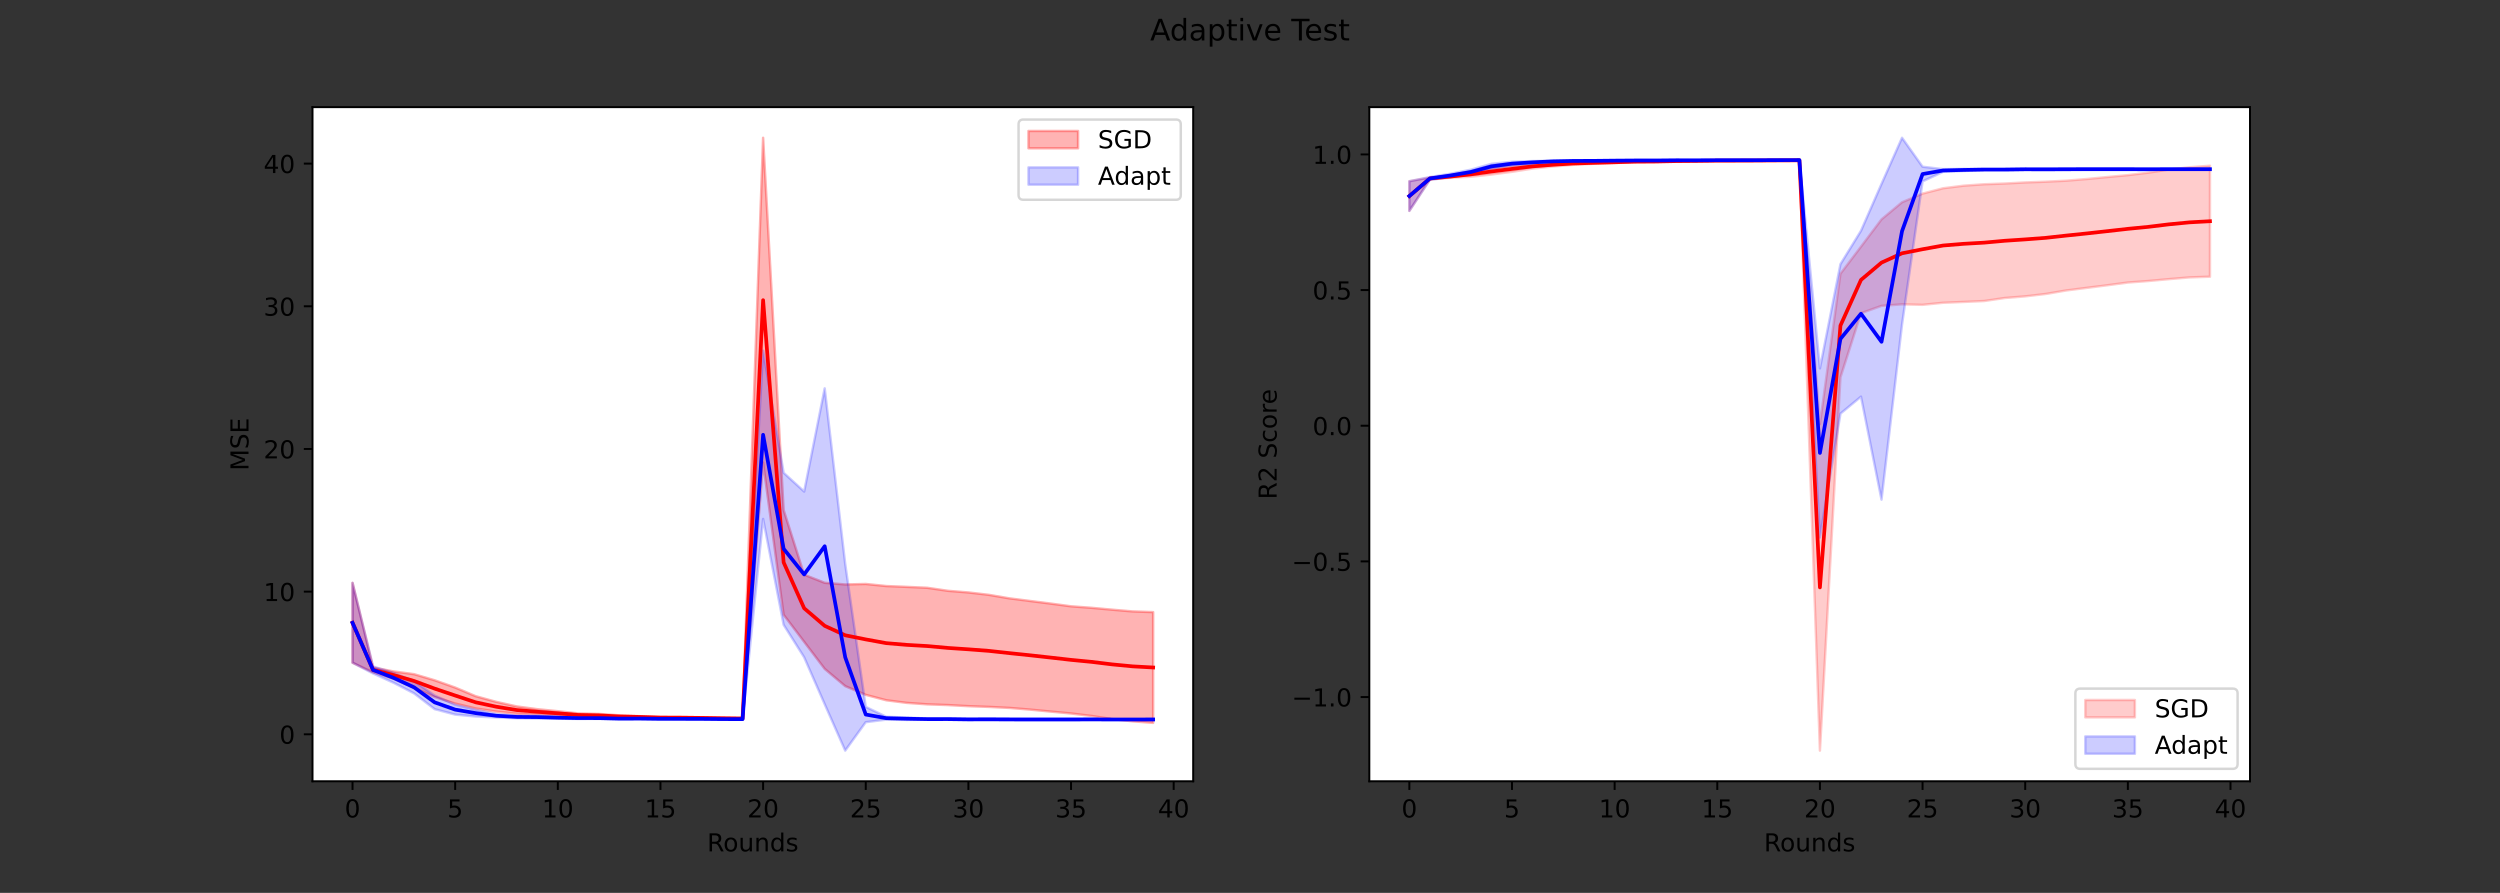 <?xml version="1.0" encoding="utf-8" standalone="no"?>
<!DOCTYPE svg PUBLIC "-//W3C//DTD SVG 1.1//EN"
  "http://www.w3.org/Graphics/SVG/1.1/DTD/svg11.dtd">
<!-- Created with matplotlib (https://matplotlib.org/) -->
<svg height="360pt" version="1.1" viewBox="0 0 1008 360" width="1008pt" xmlns="http://www.w3.org/2000/svg" xmlns:xlink="http://www.w3.org/1999/xlink">
 <rect x="0" y="0" width="1008" height="360" fill="#333333" stroke="none"/>
 <defs>
  <style type="text/css">*{stroke-linecap:butt;stroke-linejoin:round;}</style>
 </defs>
 <g id="figure_1">
  <g id="patch_1">
   <path d="M 0 360 
L 1008 360 
L 1008 0 
L 0 0 
z
" style="fill:none;"/>
  </g>
  <g id="axes_1">
   <g id="patch_2">
    <path d="M 126 315 
L 481.091 315 
L 481.091 43.2 
L 126 43.2 
z
" style="fill:#ffffff;"/>
   </g>
   <g id="PolyCollection_1">
    <defs>
     <path d="M 142.14 -92.796 
L 142.14 -124.989 
L 150.418 -90.871 
L 158.695 -89.275 
L 166.972 -88.165 
L 175.249 -85.711 
L 183.526 -82.773 
L 191.804 -79.284 
L 200.081 -77.01 
L 208.358 -75.163 
L 216.635 -74.057 
L 224.912 -73.244 
L 233.189 -72.35 
L 241.467 -72.136 
L 249.744 -71.578 
L 258.021 -71.22 
L 266.298 -70.92 
L 274.575 -70.923 
L 282.853 -70.802 
L 291.13 -70.638 
L 299.407 -70.481 
L 307.684 -304.445 
L 315.961 -154.361 
L 324.238 -128.265 
L 332.516 -125.006 
L 340.793 -124.349 
L 349.07 -124.542 
L 357.347 -123.705 
L 365.624 -123.369 
L 373.901 -123.001 
L 382.179 -121.786 
L 390.456 -121.122 
L 398.733 -120.154 
L 407.01 -118.74 
L 415.287 -117.688 
L 423.565 -116.642 
L 431.842 -115.537 
L 440.119 -114.928 
L 448.396 -114.175 
L 456.673 -113.477 
L 464.95 -113.196 
L 464.95 -68.538 
L 464.95 -68.538 
L 456.673 -69.167 
L 448.396 -70.067 
L 440.119 -71.336 
L 431.842 -72.336 
L 423.565 -73.102 
L 415.287 -73.896 
L 407.01 -74.57 
L 398.733 -74.979 
L 390.456 -75.275 
L 382.179 -75.721 
L 373.901 -76.014 
L 365.624 -76.601 
L 357.347 -77.653 
L 349.07 -79.839 
L 340.793 -83.356 
L 332.516 -90.316 
L 324.238 -101.221 
L 315.961 -112.13 
L 307.684 -173.485 
L 299.407 -70.115 
L 291.13 -70.162 
L 282.853 -70.276 
L 274.575 -70.333 
L 266.298 -70.412 
L 258.021 -70.644 
L 249.744 -70.658 
L 241.467 -70.999 
L 233.189 -71.092 
L 224.912 -71.532 
L 216.635 -71.985 
L 208.358 -72.244 
L 200.081 -73.095 
L 191.804 -74.356 
L 183.526 -76.35 
L 175.249 -78.981 
L 166.972 -82.664 
L 158.695 -86.368 
L 150.418 -88.936 
L 142.14 -92.796 
z
" id="m63e926e620" style="stroke:#ff0000;stroke-opacity:0.3;"/>
    </defs>
    <g clip-path="url(#p7462eb952a)">
     <use style="fill:#ff0000;fill-opacity:0.3;stroke:#ff0000;stroke-opacity:0.3;" x="0" xlink:href="#m63e926e620" y="360"/>
    </g>
   </g>
   <g id="PolyCollection_2">
    <defs>
     <path d="M 142.14 -92.796 
L 142.14 -124.989 
L 150.418 -91.289 
L 158.695 -88.662 
L 166.972 -85.301 
L 175.249 -79.557 
L 183.526 -75.875 
L 191.804 -73.827 
L 200.081 -72.087 
L 208.358 -71.469 
L 216.635 -71.433 
L 224.912 -71.017 
L 233.189 -70.805 
L 241.467 -70.773 
L 249.744 -70.512 
L 258.021 -70.549 
L 266.298 -70.409 
L 274.575 -70.482 
L 282.853 -70.403 
L 291.13 -70.283 
L 299.407 -70.263 
L 307.684 -218.604 
L 315.961 -169.38 
L 324.238 -161.801 
L 332.516 -203.421 
L 340.793 -132.597 
L 349.07 -74.977 
L 357.347 -71.004 
L 365.624 -70.679 
L 373.901 -70.287 
L 382.179 -70.319 
L 390.456 -70.159 
L 398.733 -70.197 
L 407.01 -70.174 
L 415.287 -70.135 
L 423.565 -70.138 
L 431.842 -70.156 
L 440.119 -70.149 
L 448.396 -70.082 
L 456.673 -70.109 
L 464.95 -70.12 
L 464.95 -69.684 
L 464.95 -69.684 
L 456.673 -69.687 
L 448.396 -69.711 
L 440.119 -69.739 
L 431.842 -69.651 
L 423.565 -69.691 
L 415.287 -69.672 
L 407.01 -69.682 
L 398.733 -69.739 
L 390.456 -69.726 
L 382.179 -69.792 
L 373.901 -69.82 
L 365.624 -69.747 
L 357.347 -69.849 
L 349.07 -68.821 
L 340.793 -57.355 
L 332.516 -76.084 
L 324.238 -94.976 
L 315.961 -108.078 
L 307.684 -150.763 
L 299.407 -69.816 
L 291.13 -69.843 
L 282.853 -69.889 
L 274.575 -69.853 
L 266.298 -69.931 
L 258.021 -70.009 
L 249.744 -69.996 
L 241.467 -70.143 
L 233.189 -70.118 
L 224.912 -70.231 
L 216.635 -70.3 
L 208.358 -70.415 
L 200.081 -70.734 
L 191.804 -71.106 
L 183.526 -71.884 
L 175.249 -74.07 
L 166.972 -80.409 
L 158.695 -84.704 
L 150.418 -88.447 
L 142.14 -92.796 
z
" id="m19695aa528" style="stroke:#0000ff;stroke-opacity:0.2;"/>
    </defs>
    <g clip-path="url(#p7462eb952a)">
     <use style="fill:#0000ff;fill-opacity:0.2;stroke:#0000ff;stroke-opacity:0.2;" x="0" xlink:href="#m19695aa528" y="360"/>
    </g>
   </g>
   <g id="matplotlib.axis_1">
    <g id="xtick_1">
     <g id="line2d_1">
      <defs>
       <path d="M 0 0 
L 0 3.5 
" id="ma7eebce33a" style="stroke:#000000;stroke-width:0.8;"/>
      </defs>
      <g>
       <use style="stroke:#000000;stroke-width:0.8;" x="142.14" xlink:href="#ma7eebce33a" y="315"/>
      </g>
     </g>
     <g id="text_1">
      <!-- 0 -->
      <g transform="translate(138.959 329.598)scale(0.1 -0.1)">
       <defs>
        <path d="M 31.781 66.406 
Q 24.172 66.406 20.328 58.906 
Q 16.5 51.422 16.5 36.375 
Q 16.5 21.391 20.328 13.891 
Q 24.172 6.391 31.781 6.391 
Q 39.453 6.391 43.281 13.891 
Q 47.125 21.391 47.125 36.375 
Q 47.125 51.422 43.281 58.906 
Q 39.453 66.406 31.781 66.406 
z
M 31.781 74.219 
Q 44.047 74.219 50.516 64.516 
Q 56.984 54.828 56.984 36.375 
Q 56.984 17.969 50.516 8.266 
Q 44.047 -1.422 31.781 -1.422 
Q 19.531 -1.422 13.062 8.266 
Q 6.594 17.969 6.594 36.375 
Q 6.594 54.828 13.062 64.516 
Q 19.531 74.219 31.781 74.219 
z
" id="DejaVuSans-48"/>
       </defs>
       <use xlink:href="#DejaVuSans-48"/>
      </g>
     </g>
    </g>
    <g id="xtick_2">
     <g id="line2d_2">
      <g>
       <use style="stroke:#000000;stroke-width:0.8;" x="183.526" xlink:href="#ma7eebce33a" y="315"/>
      </g>
     </g>
     <g id="text_2">
      <!-- 5 -->
      <g transform="translate(180.345 329.598)scale(0.1 -0.1)">
       <defs>
        <path d="M 10.797 72.906 
L 49.516 72.906 
L 49.516 64.594 
L 19.828 64.594 
L 19.828 46.734 
Q 21.969 47.469 24.109 47.828 
Q 26.266 48.188 28.422 48.188 
Q 40.625 48.188 47.75 41.5 
Q 54.891 34.812 54.891 23.391 
Q 54.891 11.625 47.562 5.094 
Q 40.234 -1.422 26.906 -1.422 
Q 22.312 -1.422 17.547 -0.641 
Q 12.797 0.141 7.719 1.703 
L 7.719 11.625 
Q 12.109 9.234 16.797 8.062 
Q 21.484 6.891 26.703 6.891 
Q 35.156 6.891 40.078 11.328 
Q 45.016 15.766 45.016 23.391 
Q 45.016 31 40.078 35.438 
Q 35.156 39.891 26.703 39.891 
Q 22.75 39.891 18.812 39.016 
Q 14.891 38.141 10.797 36.281 
z
" id="DejaVuSans-53"/>
       </defs>
       <use xlink:href="#DejaVuSans-53"/>
      </g>
     </g>
    </g>
    <g id="xtick_3">
     <g id="line2d_3">
      <g>
       <use style="stroke:#000000;stroke-width:0.8;" x="224.912" xlink:href="#ma7eebce33a" y="315"/>
      </g>
     </g>
     <g id="text_3">
      <!-- 10 -->
      <g transform="translate(218.55 329.598)scale(0.1 -0.1)">
       <defs>
        <path d="M 12.406 8.297 
L 28.516 8.297 
L 28.516 63.922 
L 10.984 60.406 
L 10.984 69.391 
L 28.422 72.906 
L 38.281 72.906 
L 38.281 8.297 
L 54.391 8.297 
L 54.391 0 
L 12.406 0 
z
" id="DejaVuSans-49"/>
       </defs>
       <use xlink:href="#DejaVuSans-49"/>
       <use x="63.623" xlink:href="#DejaVuSans-48"/>
      </g>
     </g>
    </g>
    <g id="xtick_4">
     <g id="line2d_4">
      <g>
       <use style="stroke:#000000;stroke-width:0.8;" x="266.298" xlink:href="#ma7eebce33a" y="315"/>
      </g>
     </g>
     <g id="text_4">
      <!-- 15 -->
      <g transform="translate(259.936 329.598)scale(0.1 -0.1)">
       <use xlink:href="#DejaVuSans-49"/>
       <use x="63.623" xlink:href="#DejaVuSans-53"/>
      </g>
     </g>
    </g>
    <g id="xtick_5">
     <g id="line2d_5">
      <g>
       <use style="stroke:#000000;stroke-width:0.8;" x="307.684" xlink:href="#ma7eebce33a" y="315"/>
      </g>
     </g>
     <g id="text_5">
      <!-- 20 -->
      <g transform="translate(301.322 329.598)scale(0.1 -0.1)">
       <defs>
        <path d="M 19.188 8.297 
L 53.609 8.297 
L 53.609 0 
L 7.328 0 
L 7.328 8.297 
Q 12.938 14.109 22.625 23.891 
Q 32.328 33.688 34.812 36.531 
Q 39.547 41.844 41.422 45.531 
Q 43.312 49.219 43.312 52.781 
Q 43.312 58.594 39.234 62.25 
Q 35.156 65.922 28.609 65.922 
Q 23.969 65.922 18.812 64.312 
Q 13.672 62.703 7.812 59.422 
L 7.812 69.391 
Q 13.766 71.781 18.938 73 
Q 24.125 74.219 28.422 74.219 
Q 39.75 74.219 46.484 68.547 
Q 53.219 62.891 53.219 53.422 
Q 53.219 48.922 51.531 44.891 
Q 49.859 40.875 45.406 35.406 
Q 44.188 33.984 37.641 27.219 
Q 31.109 20.453 19.188 8.297 
z
" id="DejaVuSans-50"/>
       </defs>
       <use xlink:href="#DejaVuSans-50"/>
       <use x="63.623" xlink:href="#DejaVuSans-48"/>
      </g>
     </g>
    </g>
    <g id="xtick_6">
     <g id="line2d_6">
      <g>
       <use style="stroke:#000000;stroke-width:0.8;" x="349.07" xlink:href="#ma7eebce33a" y="315"/>
      </g>
     </g>
     <g id="text_6">
      <!-- 25 -->
      <g transform="translate(342.707 329.598)scale(0.1 -0.1)">
       <use xlink:href="#DejaVuSans-50"/>
       <use x="63.623" xlink:href="#DejaVuSans-53"/>
      </g>
     </g>
    </g>
    <g id="xtick_7">
     <g id="line2d_7">
      <g>
       <use style="stroke:#000000;stroke-width:0.8;" x="390.456" xlink:href="#ma7eebce33a" y="315"/>
      </g>
     </g>
     <g id="text_7">
      <!-- 30 -->
      <g transform="translate(384.093 329.598)scale(0.1 -0.1)">
       <defs>
        <path d="M 40.578 39.312 
Q 47.656 37.797 51.625 33 
Q 55.609 28.219 55.609 21.188 
Q 55.609 10.406 48.188 4.484 
Q 40.766 -1.422 27.094 -1.422 
Q 22.516 -1.422 17.656 -0.516 
Q 12.797 0.391 7.625 2.203 
L 7.625 11.719 
Q 11.719 9.328 16.594 8.109 
Q 21.484 6.891 26.812 6.891 
Q 36.078 6.891 40.938 10.547 
Q 45.797 14.203 45.797 21.188 
Q 45.797 27.641 41.281 31.266 
Q 36.766 34.906 28.719 34.906 
L 20.219 34.906 
L 20.219 43.016 
L 29.109 43.016 
Q 36.375 43.016 40.234 45.922 
Q 44.094 48.828 44.094 54.297 
Q 44.094 59.906 40.109 62.906 
Q 36.141 65.922 28.719 65.922 
Q 24.656 65.922 20.016 65.031 
Q 15.375 64.156 9.812 62.312 
L 9.812 71.094 
Q 15.438 72.656 20.344 73.438 
Q 25.25 74.219 29.594 74.219 
Q 40.828 74.219 47.359 69.109 
Q 53.906 64.016 53.906 55.328 
Q 53.906 49.266 50.438 45.094 
Q 46.969 40.922 40.578 39.312 
z
" id="DejaVuSans-51"/>
       </defs>
       <use xlink:href="#DejaVuSans-51"/>
       <use x="63.623" xlink:href="#DejaVuSans-48"/>
      </g>
     </g>
    </g>
    <g id="xtick_8">
     <g id="line2d_8">
      <g>
       <use style="stroke:#000000;stroke-width:0.8;" x="431.842" xlink:href="#ma7eebce33a" y="315"/>
      </g>
     </g>
     <g id="text_8">
      <!-- 35 -->
      <g transform="translate(425.479 329.598)scale(0.1 -0.1)">
       <use xlink:href="#DejaVuSans-51"/>
       <use x="63.623" xlink:href="#DejaVuSans-53"/>
      </g>
     </g>
    </g>
    <g id="xtick_9">
     <g id="line2d_9">
      <g>
       <use style="stroke:#000000;stroke-width:0.8;" x="473.228" xlink:href="#ma7eebce33a" y="315"/>
      </g>
     </g>
     <g id="text_9">
      <!-- 40 -->
      <g transform="translate(466.865 329.598)scale(0.1 -0.1)">
       <defs>
        <path d="M 37.797 64.312 
L 12.891 25.391 
L 37.797 25.391 
z
M 35.203 72.906 
L 47.609 72.906 
L 47.609 25.391 
L 58.016 25.391 
L 58.016 17.188 
L 47.609 17.188 
L 47.609 0 
L 37.797 0 
L 37.797 17.188 
L 4.891 17.188 
L 4.891 26.703 
z
" id="DejaVuSans-52"/>
       </defs>
       <use xlink:href="#DejaVuSans-52"/>
       <use x="63.623" xlink:href="#DejaVuSans-48"/>
      </g>
     </g>
    </g>
    <g id="text_10">
     <!-- Rounds -->
     <g transform="translate(285.12 343.277)scale(0.1 -0.1)">
      <defs>
       <path d="M 44.391 34.188 
Q 47.562 33.109 50.562 29.594 
Q 53.562 26.078 56.594 19.922 
L 66.609 0 
L 56 0 
L 46.688 18.703 
Q 43.062 26.031 39.672 28.422 
Q 36.281 30.812 30.422 30.812 
L 19.672 30.812 
L 19.672 0 
L 9.812 0 
L 9.812 72.906 
L 32.078 72.906 
Q 44.578 72.906 50.734 67.672 
Q 56.891 62.453 56.891 51.906 
Q 56.891 45.016 53.688 40.469 
Q 50.484 35.938 44.391 34.188 
z
M 19.672 64.797 
L 19.672 38.922 
L 32.078 38.922 
Q 39.203 38.922 42.844 42.219 
Q 46.484 45.516 46.484 51.906 
Q 46.484 58.297 42.844 61.547 
Q 39.203 64.797 32.078 64.797 
z
" id="DejaVuSans-82"/>
       <path d="M 30.609 48.391 
Q 23.391 48.391 19.188 42.75 
Q 14.984 37.109 14.984 27.297 
Q 14.984 17.484 19.156 11.844 
Q 23.344 6.203 30.609 6.203 
Q 37.797 6.203 41.984 11.859 
Q 46.188 17.531 46.188 27.297 
Q 46.188 37.016 41.984 42.703 
Q 37.797 48.391 30.609 48.391 
z
M 30.609 56 
Q 42.328 56 49.016 48.375 
Q 55.719 40.766 55.719 27.297 
Q 55.719 13.875 49.016 6.219 
Q 42.328 -1.422 30.609 -1.422 
Q 18.844 -1.422 12.172 6.219 
Q 5.516 13.875 5.516 27.297 
Q 5.516 40.766 12.172 48.375 
Q 18.844 56 30.609 56 
z
" id="DejaVuSans-111"/>
       <path d="M 8.5 21.578 
L 8.5 54.688 
L 17.484 54.688 
L 17.484 21.922 
Q 17.484 14.156 20.5 10.266 
Q 23.531 6.391 29.594 6.391 
Q 36.859 6.391 41.078 11.031 
Q 45.312 15.672 45.312 23.688 
L 45.312 54.688 
L 54.297 54.688 
L 54.297 0 
L 45.312 0 
L 45.312 8.406 
Q 42.047 3.422 37.719 1 
Q 33.406 -1.422 27.688 -1.422 
Q 18.266 -1.422 13.375 4.438 
Q 8.5 10.297 8.5 21.578 
z
M 31.109 56 
z
" id="DejaVuSans-117"/>
       <path d="M 54.891 33.016 
L 54.891 0 
L 45.906 0 
L 45.906 32.719 
Q 45.906 40.484 42.875 44.328 
Q 39.844 48.188 33.797 48.188 
Q 26.516 48.188 22.312 43.547 
Q 18.109 38.922 18.109 30.906 
L 18.109 0 
L 9.078 0 
L 9.078 54.688 
L 18.109 54.688 
L 18.109 46.188 
Q 21.344 51.125 25.703 53.562 
Q 30.078 56 35.797 56 
Q 45.219 56 50.047 50.172 
Q 54.891 44.344 54.891 33.016 
z
" id="DejaVuSans-110"/>
       <path d="M 45.406 46.391 
L 45.406 75.984 
L 54.391 75.984 
L 54.391 0 
L 45.406 0 
L 45.406 8.203 
Q 42.578 3.328 38.25 0.953 
Q 33.938 -1.422 27.875 -1.422 
Q 17.969 -1.422 11.734 6.484 
Q 5.516 14.406 5.516 27.297 
Q 5.516 40.188 11.734 48.094 
Q 17.969 56 27.875 56 
Q 33.938 56 38.25 53.625 
Q 42.578 51.266 45.406 46.391 
z
M 14.797 27.297 
Q 14.797 17.391 18.875 11.75 
Q 22.953 6.109 30.078 6.109 
Q 37.203 6.109 41.297 11.75 
Q 45.406 17.391 45.406 27.297 
Q 45.406 37.203 41.297 42.844 
Q 37.203 48.484 30.078 48.484 
Q 22.953 48.484 18.875 42.844 
Q 14.797 37.203 14.797 27.297 
z
" id="DejaVuSans-100"/>
       <path d="M 44.281 53.078 
L 44.281 44.578 
Q 40.484 46.531 36.375 47.5 
Q 32.281 48.484 27.875 48.484 
Q 21.188 48.484 17.844 46.438 
Q 14.5 44.391 14.5 40.281 
Q 14.5 37.156 16.891 35.375 
Q 19.281 33.594 26.516 31.984 
L 29.594 31.297 
Q 39.156 29.25 43.188 25.516 
Q 47.219 21.781 47.219 15.094 
Q 47.219 7.469 41.188 3.016 
Q 35.156 -1.422 24.609 -1.422 
Q 20.219 -1.422 15.453 -0.562 
Q 10.688 0.297 5.422 2 
L 5.422 11.281 
Q 10.406 8.688 15.234 7.391 
Q 20.062 6.109 24.812 6.109 
Q 31.156 6.109 34.562 8.281 
Q 37.984 10.453 37.984 14.406 
Q 37.984 18.062 35.516 20.016 
Q 33.062 21.969 24.703 23.781 
L 21.578 24.516 
Q 13.234 26.266 9.516 29.906 
Q 5.812 33.547 5.812 39.891 
Q 5.812 47.609 11.281 51.797 
Q 16.75 56 26.812 56 
Q 31.781 56 36.172 55.266 
Q 40.578 54.547 44.281 53.078 
z
" id="DejaVuSans-115"/>
      </defs>
      <use xlink:href="#DejaVuSans-82"/>
      <use x="64.982" xlink:href="#DejaVuSans-111"/>
      <use x="126.164" xlink:href="#DejaVuSans-117"/>
      <use x="189.543" xlink:href="#DejaVuSans-110"/>
      <use x="252.922" xlink:href="#DejaVuSans-100"/>
      <use x="316.398" xlink:href="#DejaVuSans-115"/>
     </g>
    </g>
   </g>
   <g id="matplotlib.axis_2">
    <g id="ytick_1">
     <g id="line2d_10">
      <defs>
       <path d="M 0 0 
L -3.5 0 
" id="mb25c405ca3" style="stroke:#000000;stroke-width:0.8;"/>
      </defs>
      <g>
       <use style="stroke:#000000;stroke-width:0.8;" x="126" xlink:href="#mb25c405ca3" y="296.071"/>
      </g>
     </g>
     <g id="text_11">
      <!-- 0 -->
      <g transform="translate(112.638 299.871)scale(0.1 -0.1)">
       <use xlink:href="#DejaVuSans-48"/>
      </g>
     </g>
    </g>
    <g id="ytick_2">
     <g id="line2d_11">
      <g>
       <use style="stroke:#000000;stroke-width:0.8;" x="126" xlink:href="#mb25c405ca3" y="238.546"/>
      </g>
     </g>
     <g id="text_12">
      <!-- 10 -->
      <g transform="translate(106.275 242.346)scale(0.1 -0.1)">
       <use xlink:href="#DejaVuSans-49"/>
       <use x="63.623" xlink:href="#DejaVuSans-48"/>
      </g>
     </g>
    </g>
    <g id="ytick_3">
     <g id="line2d_12">
      <g>
       <use style="stroke:#000000;stroke-width:0.8;" x="126" xlink:href="#mb25c405ca3" y="181.021"/>
      </g>
     </g>
     <g id="text_13">
      <!-- 20 -->
      <g transform="translate(106.275 184.821)scale(0.1 -0.1)">
       <use xlink:href="#DejaVuSans-50"/>
       <use x="63.623" xlink:href="#DejaVuSans-48"/>
      </g>
     </g>
    </g>
    <g id="ytick_4">
     <g id="line2d_13">
      <g>
       <use style="stroke:#000000;stroke-width:0.8;" x="126" xlink:href="#mb25c405ca3" y="123.496"/>
      </g>
     </g>
     <g id="text_14">
      <!-- 30 -->
      <g transform="translate(106.275 127.296)scale(0.1 -0.1)">
       <use xlink:href="#DejaVuSans-51"/>
       <use x="63.623" xlink:href="#DejaVuSans-48"/>
      </g>
     </g>
    </g>
    <g id="ytick_5">
     <g id="line2d_14">
      <g>
       <use style="stroke:#000000;stroke-width:0.8;" x="126" xlink:href="#mb25c405ca3" y="65.971"/>
      </g>
     </g>
     <g id="text_15">
      <!-- 40 -->
      <g transform="translate(106.275 69.771)scale(0.1 -0.1)">
       <use xlink:href="#DejaVuSans-52"/>
       <use x="63.623" xlink:href="#DejaVuSans-48"/>
      </g>
     </g>
    </g>
    <g id="text_16">
     <!-- MSE -->
     <g transform="translate(100.195 189.748)rotate(-90)scale(0.1 -0.1)">
      <defs>
       <path d="M 9.812 72.906 
L 24.516 72.906 
L 43.109 23.297 
L 61.812 72.906 
L 76.516 72.906 
L 76.516 0 
L 66.891 0 
L 66.891 64.016 
L 48.094 14.016 
L 38.188 14.016 
L 19.391 64.016 
L 19.391 0 
L 9.812 0 
z
" id="DejaVuSans-77"/>
       <path d="M 53.516 70.516 
L 53.516 60.891 
Q 47.906 63.578 42.922 64.891 
Q 37.938 66.219 33.297 66.219 
Q 25.25 66.219 20.875 63.094 
Q 16.5 59.969 16.5 54.203 
Q 16.5 49.359 19.406 46.891 
Q 22.312 44.438 30.422 42.922 
L 36.375 41.703 
Q 47.406 39.594 52.656 34.297 
Q 57.906 29 57.906 20.125 
Q 57.906 9.516 50.797 4.047 
Q 43.703 -1.422 29.984 -1.422 
Q 24.812 -1.422 18.969 -0.25 
Q 13.141 0.922 6.891 3.219 
L 6.891 13.375 
Q 12.891 10.016 18.656 8.297 
Q 24.422 6.594 29.984 6.594 
Q 38.422 6.594 43.016 9.906 
Q 47.609 13.234 47.609 19.391 
Q 47.609 24.75 44.312 27.781 
Q 41.016 30.812 33.5 32.328 
L 27.484 33.5 
Q 16.453 35.688 11.516 40.375 
Q 6.594 45.062 6.594 53.422 
Q 6.594 63.094 13.406 68.656 
Q 20.219 74.219 32.172 74.219 
Q 37.312 74.219 42.625 73.281 
Q 47.953 72.359 53.516 70.516 
z
" id="DejaVuSans-83"/>
       <path d="M 9.812 72.906 
L 55.906 72.906 
L 55.906 64.594 
L 19.672 64.594 
L 19.672 43.016 
L 54.391 43.016 
L 54.391 34.719 
L 19.672 34.719 
L 19.672 8.297 
L 56.781 8.297 
L 56.781 0 
L 9.812 0 
z
" id="DejaVuSans-69"/>
      </defs>
      <use xlink:href="#DejaVuSans-77"/>
      <use x="86.279" xlink:href="#DejaVuSans-83"/>
      <use x="149.756" xlink:href="#DejaVuSans-69"/>
     </g>
    </g>
   </g>
   <g id="line2d_15">
    <path clip-path="url(#p7462eb952a)" d="M 142.14 251.108 
L 150.418 270.096 
L 158.695 272.178 
L 166.972 274.585 
L 175.249 277.654 
L 183.526 280.438 
L 191.804 283.18 
L 200.081 284.948 
L 208.358 286.297 
L 216.635 286.979 
L 224.912 287.612 
L 233.189 288.279 
L 241.467 288.433 
L 249.744 288.882 
L 258.021 289.068 
L 266.298 289.334 
L 274.575 289.372 
L 282.853 289.461 
L 291.13 289.6 
L 299.407 289.702 
L 307.684 121.035 
L 315.961 226.755 
L 324.238 245.257 
L 332.516 252.339 
L 340.793 256.147 
L 349.07 257.81 
L 357.347 259.321 
L 365.624 260.015 
L 373.901 260.493 
L 382.179 261.246 
L 390.456 261.802 
L 398.733 262.434 
L 407.01 263.345 
L 415.287 264.208 
L 423.565 265.128 
L 431.842 266.064 
L 440.119 266.868 
L 448.396 267.879 
L 456.673 268.678 
L 464.95 269.133 
" style="fill:none;stroke:#ff0000;stroke-linecap:square;stroke-width:1.5;"/>
   </g>
   <g id="line2d_16">
    <path clip-path="url(#p7462eb952a)" d="M 142.14 251.108 
L 150.418 270.132 
L 158.695 273.317 
L 166.972 277.145 
L 175.249 283.186 
L 183.526 286.12 
L 191.804 287.534 
L 200.081 288.589 
L 208.358 289.058 
L 216.635 289.133 
L 224.912 289.376 
L 233.189 289.538 
L 241.467 289.542 
L 249.744 289.746 
L 258.021 289.721 
L 266.298 289.83 
L 274.575 289.832 
L 282.853 289.854 
L 291.13 289.937 
L 299.407 289.961 
L 307.684 175.316 
L 315.961 221.271 
L 324.238 231.611 
L 332.516 220.248 
L 340.793 265.024 
L 349.07 288.101 
L 357.347 289.573 
L 365.624 289.787 
L 373.901 289.947 
L 382.179 289.944 
L 390.456 290.058 
L 398.733 290.032 
L 407.01 290.072 
L 415.287 290.097 
L 423.565 290.086 
L 431.842 290.096 
L 440.119 290.056 
L 448.396 290.103 
L 456.673 290.102 
L 464.95 290.098 
" style="fill:none;stroke:#0000ff;stroke-linecap:square;stroke-width:1.5;"/>
   </g>
   <g id="patch_3">
    <path d="M 126 315 
L 126 43.2 
" style="fill:none;stroke:#000000;stroke-linecap:square;stroke-linejoin:miter;stroke-width:0.8;"/>
   </g>
   <g id="patch_4">
    <path d="M 481.091 315 
L 481.091 43.2 
" style="fill:none;stroke:#000000;stroke-linecap:square;stroke-linejoin:miter;stroke-width:0.8;"/>
   </g>
   <g id="patch_5">
    <path d="M 126 315 
L 481.091 315 
" style="fill:none;stroke:#000000;stroke-linecap:square;stroke-linejoin:miter;stroke-width:0.8;"/>
   </g>
   <g id="patch_6">
    <path d="M 126 43.2 
L 481.091 43.2 
" style="fill:none;stroke:#000000;stroke-linecap:square;stroke-linejoin:miter;stroke-width:0.8;"/>
   </g>
   <g id="legend_1">
    <g id="patch_7">
     <path d="M 412.68 80.556 
L 474.091 80.556 
Q 476.091 80.556 476.091 78.556 
L 476.091 50.2 
Q 476.091 48.2 474.091 48.2 
L 412.68 48.2 
Q 410.68 48.2 410.68 50.2 
L 410.68 78.556 
Q 410.68 80.556 412.68 80.556 
z
" style="fill:#ffffff;opacity:0.8;stroke:#cccccc;stroke-linejoin:miter;"/>
    </g>
    <g id="patch_8">
     <path d="M 414.68 59.798 
L 434.68 59.798 
L 434.68 52.798 
L 414.68 52.798 
z
" style="fill:#ff0000;opacity:0.3;stroke:#ff0000;stroke-linejoin:miter;"/>
    </g>
    <g id="text_17">
     <!-- SGD -->
     <g transform="translate(442.68 59.798)scale(0.1 -0.1)">
      <defs>
       <path d="M 59.516 10.406 
L 59.516 29.984 
L 43.406 29.984 
L 43.406 38.094 
L 69.281 38.094 
L 69.281 6.781 
Q 63.578 2.734 56.688 0.656 
Q 49.812 -1.422 42 -1.422 
Q 24.906 -1.422 15.25 8.562 
Q 5.609 18.562 5.609 36.375 
Q 5.609 54.25 15.25 64.234 
Q 24.906 74.219 42 74.219 
Q 49.125 74.219 55.547 72.453 
Q 61.969 70.703 67.391 67.281 
L 67.391 56.781 
Q 61.922 61.422 55.766 63.766 
Q 49.609 66.109 42.828 66.109 
Q 29.438 66.109 22.719 58.641 
Q 16.016 51.172 16.016 36.375 
Q 16.016 21.625 22.719 14.156 
Q 29.438 6.688 42.828 6.688 
Q 48.047 6.688 52.141 7.594 
Q 56.25 8.5 59.516 10.406 
z
" id="DejaVuSans-71"/>
       <path d="M 19.672 64.797 
L 19.672 8.109 
L 31.594 8.109 
Q 46.688 8.109 53.688 14.938 
Q 60.688 21.781 60.688 36.531 
Q 60.688 51.172 53.688 57.984 
Q 46.688 64.797 31.594 64.797 
z
M 9.812 72.906 
L 30.078 72.906 
Q 51.266 72.906 61.172 64.094 
Q 71.094 55.281 71.094 36.531 
Q 71.094 17.672 61.125 8.828 
Q 51.172 0 30.078 0 
L 9.812 0 
z
" id="DejaVuSans-68"/>
      </defs>
      <use xlink:href="#DejaVuSans-83"/>
      <use x="63.477" xlink:href="#DejaVuSans-71"/>
      <use x="140.967" xlink:href="#DejaVuSans-68"/>
     </g>
    </g>
    <g id="patch_9">
     <path d="M 414.68 74.477 
L 434.68 74.477 
L 434.68 67.477 
L 414.68 67.477 
z
" style="fill:#0000ff;opacity:0.2;stroke:#0000ff;stroke-linejoin:miter;"/>
    </g>
    <g id="text_18">
     <!-- Adapt -->
     <g transform="translate(442.68 74.477)scale(0.1 -0.1)">
      <defs>
       <path d="M 34.188 63.188 
L 20.797 26.906 
L 47.609 26.906 
z
M 28.609 72.906 
L 39.797 72.906 
L 67.578 0 
L 57.328 0 
L 50.688 18.703 
L 17.828 18.703 
L 11.188 0 
L 0.781 0 
z
" id="DejaVuSans-65"/>
       <path d="M 34.281 27.484 
Q 23.391 27.484 19.188 25 
Q 14.984 22.516 14.984 16.5 
Q 14.984 11.719 18.141 8.906 
Q 21.297 6.109 26.703 6.109 
Q 34.188 6.109 38.703 11.406 
Q 43.219 16.703 43.219 25.484 
L 43.219 27.484 
z
M 52.203 31.203 
L 52.203 0 
L 43.219 0 
L 43.219 8.297 
Q 40.141 3.328 35.547 0.953 
Q 30.953 -1.422 24.312 -1.422 
Q 15.922 -1.422 10.953 3.297 
Q 6 8.016 6 15.922 
Q 6 25.141 12.172 29.828 
Q 18.359 34.516 30.609 34.516 
L 43.219 34.516 
L 43.219 35.406 
Q 43.219 41.609 39.141 45 
Q 35.062 48.391 27.688 48.391 
Q 23 48.391 18.547 47.266 
Q 14.109 46.141 10.016 43.891 
L 10.016 52.203 
Q 14.938 54.109 19.578 55.047 
Q 24.219 56 28.609 56 
Q 40.484 56 46.344 49.844 
Q 52.203 43.703 52.203 31.203 
z
" id="DejaVuSans-97"/>
       <path d="M 18.109 8.203 
L 18.109 -20.797 
L 9.078 -20.797 
L 9.078 54.688 
L 18.109 54.688 
L 18.109 46.391 
Q 20.953 51.266 25.266 53.625 
Q 29.594 56 35.594 56 
Q 45.562 56 51.781 48.094 
Q 58.016 40.188 58.016 27.297 
Q 58.016 14.406 51.781 6.484 
Q 45.562 -1.422 35.594 -1.422 
Q 29.594 -1.422 25.266 0.953 
Q 20.953 3.328 18.109 8.203 
z
M 48.688 27.297 
Q 48.688 37.203 44.609 42.844 
Q 40.531 48.484 33.406 48.484 
Q 26.266 48.484 22.188 42.844 
Q 18.109 37.203 18.109 27.297 
Q 18.109 17.391 22.188 11.75 
Q 26.266 6.109 33.406 6.109 
Q 40.531 6.109 44.609 11.75 
Q 48.688 17.391 48.688 27.297 
z
" id="DejaVuSans-112"/>
       <path d="M 18.312 70.219 
L 18.312 54.688 
L 36.812 54.688 
L 36.812 47.703 
L 18.312 47.703 
L 18.312 18.016 
Q 18.312 11.328 20.141 9.422 
Q 21.969 7.516 27.594 7.516 
L 36.812 7.516 
L 36.812 0 
L 27.594 0 
Q 17.188 0 13.234 3.875 
Q 9.281 7.766 9.281 18.016 
L 9.281 47.703 
L 2.688 47.703 
L 2.688 54.688 
L 9.281 54.688 
L 9.281 70.219 
z
" id="DejaVuSans-116"/>
      </defs>
      <use xlink:href="#DejaVuSans-65"/>
      <use x="66.658" xlink:href="#DejaVuSans-100"/>
      <use x="130.135" xlink:href="#DejaVuSans-97"/>
      <use x="191.414" xlink:href="#DejaVuSans-112"/>
      <use x="254.891" xlink:href="#DejaVuSans-116"/>
     </g>
    </g>
   </g>
  </g>
  <g id="axes_2">
   <g id="patch_10">
    <path d="M 552.109 315 
L 907.2 315 
L 907.2 43.2 
L 552.109 43.2 
z
" style="fill:#ffffff;"/>
   </g>
   <g id="PolyCollection_3">
    <defs>
     <path d="M 568.25 -274.974 
L 568.25 -286.927 
L 576.527 -288.394 
L 584.804 -289.296 
L 593.081 -290.694 
L 601.358 -292.09 
L 609.635 -293.08 
L 617.913 -293.825 
L 626.19 -294.297 
L 634.467 -294.619 
L 642.744 -294.707 
L 651.021 -294.877 
L 659.299 -295.049 
L 667.576 -295.073 
L 675.853 -295.218 
L 684.13 -295.202 
L 692.407 -295.31 
L 700.684 -295.338 
L 708.962 -295.352 
L 717.239 -295.414 
L 725.516 -295.431 
L 733.793 -188.969 
L 742.07 -249.647 
L 750.347 -260.554 
L 758.625 -271.557 
L 766.902 -278.46 
L 775.179 -281.935 
L 783.456 -284.091 
L 791.733 -285.13 
L 800.011 -285.709 
L 808.288 -285.999 
L 816.565 -286.44 
L 824.842 -286.738 
L 833.119 -287.147 
L 841.396 -287.819 
L 849.674 -288.613 
L 857.951 -289.379 
L 866.228 -290.381 
L 874.505 -291.646 
L 882.782 -292.547 
L 891.06 -293.174 
L 891.06 -248.43 
L 891.06 -248.43 
L 882.782 -248.149 
L 874.505 -247.45 
L 866.228 -246.694 
L 857.951 -246.087 
L 849.674 -244.983 
L 841.396 -243.937 
L 833.119 -242.886 
L 824.842 -241.472 
L 816.565 -240.506 
L 808.288 -239.842 
L 800.011 -238.627 
L 791.733 -238.259 
L 783.456 -237.924 
L 775.179 -237.087 
L 766.902 -237.292 
L 758.625 -236.679 
L 750.347 -233.724 
L 742.07 -207.825 
L 733.793 -57.355 
L 725.516 -295.277 
L 717.239 -295.218 
L 708.962 -295.177 
L 700.684 -295.124 
L 692.407 -295.123 
L 684.13 -295.035 
L 675.853 -294.878 
L 667.576 -294.691 
L 659.299 -294.598 
L 651.021 -294.275 
L 642.744 -293.973 
L 634.467 -293.551 
L 626.19 -292.869 
L 617.913 -292.023 
L 609.635 -290.722 
L 601.358 -289.634 
L 593.081 -288.738 
L 584.804 -288.329 
L 576.527 -287.668 
L 568.25 -274.974 
z
" id="m2251bb9577" style="stroke:#ff0000;stroke-opacity:0.2;"/>
    </defs>
    <g clip-path="url(#p666f7ec05b)">
     <use style="fill:#ff0000;fill-opacity:0.2;stroke:#ff0000;stroke-opacity:0.2;" x="0" xlink:href="#m2251bb9577" y="360"/>
    </g>
   </g>
   <g id="PolyCollection_4">
    <defs>
     <path d="M 568.25 -274.974 
L 568.25 -286.927 
L 576.527 -288.604 
L 584.804 -289.922 
L 593.081 -291.587 
L 601.358 -293.951 
L 609.635 -294.766 
L 617.913 -295.056 
L 626.19 -295.184 
L 634.467 -295.305 
L 642.744 -295.344 
L 651.021 -295.367 
L 659.299 -295.419 
L 667.576 -295.397 
L 675.853 -295.468 
L 684.13 -295.453 
L 692.407 -295.494 
L 700.684 -295.519 
L 708.962 -295.504 
L 717.239 -295.528 
L 725.516 -295.538 
L 733.793 -211.476 
L 742.07 -253.495 
L 750.347 -266.94 
L 758.625 -285.833 
L 766.902 -304.445 
L 775.179 -292.781 
L 783.456 -291.8 
L 791.733 -291.889 
L 800.011 -291.857 
L 808.288 -291.883 
L 816.565 -291.962 
L 824.842 -291.946 
L 833.119 -291.996 
L 841.396 -292.017 
L 849.674 -292 
L 857.951 -292.039 
L 866.228 -291.948 
L 874.505 -291.986 
L 882.782 -291.994 
L 891.06 -292.006 
L 891.06 -291.559 
L 891.06 -291.559 
L 882.782 -291.58 
L 874.505 -291.589 
L 866.228 -291.534 
L 857.951 -291.523 
L 849.674 -291.541 
L 841.396 -291.546 
L 833.119 -291.518 
L 824.842 -291.487 
L 816.565 -291.524 
L 808.288 -291.377 
L 800.011 -291.408 
L 791.733 -291.063 
L 783.456 -290.727 
L 775.179 -286.857 
L 766.902 -229.174 
L 758.625 -158.548 
L 750.347 -200.078 
L 742.07 -193.224 
L 733.793 -143.295 
L 725.516 -295.363 
L 717.239 -295.356 
L 708.962 -295.319 
L 700.684 -295.287 
L 692.407 -295.31 
L 684.13 -295.271 
L 675.853 -295.274 
L 667.576 -295.194 
L 659.299 -295.167 
L 651.021 -295.099 
L 642.744 -294.942 
L 634.467 -294.924 
L 626.19 -294.695 
L 617.913 -294.034 
L 609.635 -293.27 
L 601.358 -291.893 
L 593.081 -289.738 
L 584.804 -288.557 
L 576.527 -287.482 
L 568.25 -274.974 
z
" id="mf175ca14a4" style="stroke:#0000ff;stroke-opacity:0.2;"/>
    </defs>
    <g clip-path="url(#p666f7ec05b)">
     <use style="fill:#0000ff;fill-opacity:0.2;stroke:#0000ff;stroke-opacity:0.2;" x="0" xlink:href="#mf175ca14a4" y="360"/>
    </g>
   </g>
   <g id="matplotlib.axis_3">
    <g id="xtick_10">
     <g id="line2d_17">
      <g>
       <use style="stroke:#000000;stroke-width:0.8;" x="568.25" xlink:href="#ma7eebce33a" y="315"/>
      </g>
     </g>
     <g id="text_19">
      <!-- 0 -->
      <g transform="translate(565.068 329.598)scale(0.1 -0.1)">
       <use xlink:href="#DejaVuSans-48"/>
      </g>
     </g>
    </g>
    <g id="xtick_11">
     <g id="line2d_18">
      <g>
       <use style="stroke:#000000;stroke-width:0.8;" x="609.635" xlink:href="#ma7eebce33a" y="315"/>
      </g>
     </g>
     <g id="text_20">
      <!-- 5 -->
      <g transform="translate(606.454 329.598)scale(0.1 -0.1)">
       <use xlink:href="#DejaVuSans-53"/>
      </g>
     </g>
    </g>
    <g id="xtick_12">
     <g id="line2d_19">
      <g>
       <use style="stroke:#000000;stroke-width:0.8;" x="651.021" xlink:href="#ma7eebce33a" y="315"/>
      </g>
     </g>
     <g id="text_21">
      <!-- 10 -->
      <g transform="translate(644.659 329.598)scale(0.1 -0.1)">
       <use xlink:href="#DejaVuSans-49"/>
       <use x="63.623" xlink:href="#DejaVuSans-48"/>
      </g>
     </g>
    </g>
    <g id="xtick_13">
     <g id="line2d_20">
      <g>
       <use style="stroke:#000000;stroke-width:0.8;" x="692.407" xlink:href="#ma7eebce33a" y="315"/>
      </g>
     </g>
     <g id="text_22">
      <!-- 15 -->
      <g transform="translate(686.045 329.598)scale(0.1 -0.1)">
       <use xlink:href="#DejaVuSans-49"/>
       <use x="63.623" xlink:href="#DejaVuSans-53"/>
      </g>
     </g>
    </g>
    <g id="xtick_14">
     <g id="line2d_21">
      <g>
       <use style="stroke:#000000;stroke-width:0.8;" x="733.793" xlink:href="#ma7eebce33a" y="315"/>
      </g>
     </g>
     <g id="text_23">
      <!-- 20 -->
      <g transform="translate(727.431 329.598)scale(0.1 -0.1)">
       <use xlink:href="#DejaVuSans-50"/>
       <use x="63.623" xlink:href="#DejaVuSans-48"/>
      </g>
     </g>
    </g>
    <g id="xtick_15">
     <g id="line2d_22">
      <g>
       <use style="stroke:#000000;stroke-width:0.8;" x="775.179" xlink:href="#ma7eebce33a" y="315"/>
      </g>
     </g>
     <g id="text_24">
      <!-- 25 -->
      <g transform="translate(768.817 329.598)scale(0.1 -0.1)">
       <use xlink:href="#DejaVuSans-50"/>
       <use x="63.623" xlink:href="#DejaVuSans-53"/>
      </g>
     </g>
    </g>
    <g id="xtick_16">
     <g id="line2d_23">
      <g>
       <use style="stroke:#000000;stroke-width:0.8;" x="816.565" xlink:href="#ma7eebce33a" y="315"/>
      </g>
     </g>
     <g id="text_25">
      <!-- 30 -->
      <g transform="translate(810.202 329.598)scale(0.1 -0.1)">
       <use xlink:href="#DejaVuSans-51"/>
       <use x="63.623" xlink:href="#DejaVuSans-48"/>
      </g>
     </g>
    </g>
    <g id="xtick_17">
     <g id="line2d_24">
      <g>
       <use style="stroke:#000000;stroke-width:0.8;" x="857.951" xlink:href="#ma7eebce33a" y="315"/>
      </g>
     </g>
     <g id="text_26">
      <!-- 35 -->
      <g transform="translate(851.588 329.598)scale(0.1 -0.1)">
       <use xlink:href="#DejaVuSans-51"/>
       <use x="63.623" xlink:href="#DejaVuSans-53"/>
      </g>
     </g>
    </g>
    <g id="xtick_18">
     <g id="line2d_25">
      <g>
       <use style="stroke:#000000;stroke-width:0.8;" x="899.337" xlink:href="#ma7eebce33a" y="315"/>
      </g>
     </g>
     <g id="text_27">
      <!-- 40 -->
      <g transform="translate(892.974 329.598)scale(0.1 -0.1)">
       <use xlink:href="#DejaVuSans-52"/>
       <use x="63.623" xlink:href="#DejaVuSans-48"/>
      </g>
     </g>
    </g>
    <g id="text_28">
     <!-- Rounds -->
     <g transform="translate(711.23 343.277)scale(0.1 -0.1)">
      <use xlink:href="#DejaVuSans-82"/>
      <use x="64.982" xlink:href="#DejaVuSans-111"/>
      <use x="126.164" xlink:href="#DejaVuSans-117"/>
      <use x="189.543" xlink:href="#DejaVuSans-110"/>
      <use x="252.922" xlink:href="#DejaVuSans-100"/>
      <use x="316.398" xlink:href="#DejaVuSans-115"/>
     </g>
    </g>
   </g>
   <g id="matplotlib.axis_4">
    <g id="ytick_6">
     <g id="line2d_26">
      <g>
       <use style="stroke:#000000;stroke-width:0.8;" x="552.109" xlink:href="#mb25c405ca3" y="281.052"/>
      </g>
     </g>
     <g id="text_29">
      <!-- −1.0 -->
      <g transform="translate(520.826 284.851)scale(0.1 -0.1)">
       <defs>
        <path d="M 10.594 35.5 
L 73.188 35.5 
L 73.188 27.203 
L 10.594 27.203 
z
" id="DejaVuSans-8722"/>
        <path d="M 10.688 12.406 
L 21 12.406 
L 21 0 
L 10.688 0 
z
" id="DejaVuSans-46"/>
       </defs>
       <use xlink:href="#DejaVuSans-8722"/>
       <use x="83.789" xlink:href="#DejaVuSans-49"/>
       <use x="147.412" xlink:href="#DejaVuSans-46"/>
       <use x="179.199" xlink:href="#DejaVuSans-48"/>
      </g>
     </g>
    </g>
    <g id="ytick_7">
     <g id="line2d_27">
      <g>
       <use style="stroke:#000000;stroke-width:0.8;" x="552.109" xlink:href="#mb25c405ca3" y="226.356"/>
      </g>
     </g>
     <g id="text_30">
      <!-- −0.5 -->
      <g transform="translate(520.826 230.155)scale(0.1 -0.1)">
       <use xlink:href="#DejaVuSans-8722"/>
       <use x="83.789" xlink:href="#DejaVuSans-48"/>
       <use x="147.412" xlink:href="#DejaVuSans-46"/>
       <use x="179.199" xlink:href="#DejaVuSans-53"/>
      </g>
     </g>
    </g>
    <g id="ytick_8">
     <g id="line2d_28">
      <g>
       <use style="stroke:#000000;stroke-width:0.8;" x="552.109" xlink:href="#mb25c405ca3" y="171.659"/>
      </g>
     </g>
     <g id="text_31">
      <!-- 0.0 -->
      <g transform="translate(529.206 175.458)scale(0.1 -0.1)">
       <use xlink:href="#DejaVuSans-48"/>
       <use x="63.623" xlink:href="#DejaVuSans-46"/>
       <use x="95.41" xlink:href="#DejaVuSans-48"/>
      </g>
     </g>
    </g>
    <g id="ytick_9">
     <g id="line2d_29">
      <g>
       <use style="stroke:#000000;stroke-width:0.8;" x="552.109" xlink:href="#mb25c405ca3" y="116.963"/>
      </g>
     </g>
     <g id="text_32">
      <!-- 0.5 -->
      <g transform="translate(529.206 120.762)scale(0.1 -0.1)">
       <use xlink:href="#DejaVuSans-48"/>
       <use x="63.623" xlink:href="#DejaVuSans-46"/>
       <use x="95.41" xlink:href="#DejaVuSans-53"/>
      </g>
     </g>
    </g>
    <g id="ytick_10">
     <g id="line2d_30">
      <g>
       <use style="stroke:#000000;stroke-width:0.8;" x="552.109" xlink:href="#mb25c405ca3" y="62.267"/>
      </g>
     </g>
     <g id="text_33">
      <!-- 1.0 -->
      <g transform="translate(529.206 66.066)scale(0.1 -0.1)">
       <use xlink:href="#DejaVuSans-49"/>
       <use x="63.623" xlink:href="#DejaVuSans-46"/>
       <use x="95.41" xlink:href="#DejaVuSans-48"/>
      </g>
     </g>
    </g>
    <g id="text_34">
     <!-- R2 Score -->
     <g transform="translate(514.747 201.347)rotate(-90)scale(0.1 -0.1)">
      <defs>
       <path id="DejaVuSans-32"/>
       <path d="M 48.781 52.594 
L 48.781 44.188 
Q 44.969 46.297 41.141 47.344 
Q 37.312 48.391 33.406 48.391 
Q 24.656 48.391 19.812 42.844 
Q 14.984 37.312 14.984 27.297 
Q 14.984 17.281 19.812 11.734 
Q 24.656 6.203 33.406 6.203 
Q 37.312 6.203 41.141 7.25 
Q 44.969 8.297 48.781 10.406 
L 48.781 2.094 
Q 45.016 0.344 40.984 -0.531 
Q 36.969 -1.422 32.422 -1.422 
Q 20.062 -1.422 12.781 6.344 
Q 5.516 14.109 5.516 27.297 
Q 5.516 40.672 12.859 48.328 
Q 20.219 56 33.016 56 
Q 37.156 56 41.109 55.141 
Q 45.062 54.297 48.781 52.594 
z
" id="DejaVuSans-99"/>
       <path d="M 41.109 46.297 
Q 39.594 47.172 37.812 47.578 
Q 36.031 48 33.891 48 
Q 26.266 48 22.188 43.047 
Q 18.109 38.094 18.109 28.812 
L 18.109 0 
L 9.078 0 
L 9.078 54.688 
L 18.109 54.688 
L 18.109 46.188 
Q 20.953 51.172 25.484 53.578 
Q 30.031 56 36.531 56 
Q 37.453 56 38.578 55.875 
Q 39.703 55.766 41.062 55.516 
z
" id="DejaVuSans-114"/>
       <path d="M 56.203 29.594 
L 56.203 25.203 
L 14.891 25.203 
Q 15.484 15.922 20.484 11.062 
Q 25.484 6.203 34.422 6.203 
Q 39.594 6.203 44.453 7.469 
Q 49.312 8.734 54.109 11.281 
L 54.109 2.781 
Q 49.266 0.734 44.188 -0.344 
Q 39.109 -1.422 33.891 -1.422 
Q 20.797 -1.422 13.156 6.188 
Q 5.516 13.812 5.516 26.812 
Q 5.516 40.234 12.766 48.109 
Q 20.016 56 32.328 56 
Q 43.359 56 49.781 48.891 
Q 56.203 41.797 56.203 29.594 
z
M 47.219 32.234 
Q 47.125 39.594 43.094 43.984 
Q 39.062 48.391 32.422 48.391 
Q 24.906 48.391 20.391 44.141 
Q 15.875 39.891 15.188 32.172 
z
" id="DejaVuSans-101"/>
      </defs>
      <use xlink:href="#DejaVuSans-82"/>
      <use x="69.482" xlink:href="#DejaVuSans-50"/>
      <use x="133.105" xlink:href="#DejaVuSans-32"/>
      <use x="164.893" xlink:href="#DejaVuSans-83"/>
      <use x="228.369" xlink:href="#DejaVuSans-99"/>
      <use x="283.35" xlink:href="#DejaVuSans-111"/>
      <use x="344.531" xlink:href="#DejaVuSans-114"/>
      <use x="383.395" xlink:href="#DejaVuSans-101"/>
     </g>
    </g>
   </g>
   <g id="line2d_31">
    <path clip-path="url(#p666f7ec05b)" d="M 568.25 79.049 
L 576.527 71.969 
L 584.804 71.188 
L 593.081 70.284 
L 601.358 69.138 
L 609.635 68.099 
L 617.913 67.076 
L 626.19 66.417 
L 634.467 65.915 
L 642.744 65.66 
L 651.021 65.424 
L 659.299 65.176 
L 667.576 65.118 
L 675.853 64.952 
L 684.13 64.882 
L 692.407 64.783 
L 700.684 64.769 
L 708.962 64.735 
L 717.239 64.684 
L 725.516 64.646 
L 733.793 236.838 
L 742.07 131.264 
L 750.347 112.861 
L 758.625 105.882 
L 766.902 102.124 
L 775.179 100.489 
L 783.456 98.992 
L 791.733 98.306 
L 800.011 97.832 
L 808.288 97.08 
L 816.565 96.527 
L 824.842 95.895 
L 833.119 94.984 
L 841.396 94.122 
L 849.674 93.202 
L 857.951 92.267 
L 866.228 91.462 
L 874.505 90.452 
L 882.782 89.652 
L 891.06 89.198 
" style="fill:none;stroke:#ff0000;stroke-linecap:square;stroke-width:1.5;"/>
   </g>
   <g id="line2d_32">
    <path clip-path="url(#p666f7ec05b)" d="M 568.25 79.049 
L 576.527 71.957 
L 584.804 70.76 
L 593.081 69.337 
L 601.358 67.078 
L 609.635 65.982 
L 617.913 65.455 
L 626.19 65.06 
L 634.467 64.886 
L 642.744 64.857 
L 651.021 64.767 
L 659.299 64.707 
L 667.576 64.705 
L 675.853 64.629 
L 684.13 64.638 
L 692.407 64.598 
L 700.684 64.597 
L 708.962 64.589 
L 717.239 64.558 
L 725.516 64.549 
L 733.793 182.615 
L 742.07 136.641 
L 750.347 126.491 
L 758.625 137.81 
L 766.902 93.19 
L 775.179 70.181 
L 783.456 68.737 
L 791.733 68.524 
L 800.011 68.368 
L 808.288 68.37 
L 816.565 68.257 
L 824.842 68.283 
L 833.119 68.243 
L 841.396 68.219 
L 849.674 68.23 
L 857.951 68.219 
L 866.228 68.259 
L 874.505 68.212 
L 882.782 68.213 
L 891.06 68.218 
" style="fill:none;stroke:#0000ff;stroke-linecap:square;stroke-width:1.5;"/>
   </g>
   <g id="patch_11">
    <path d="M 552.109 315 
L 552.109 43.2 
" style="fill:none;stroke:#000000;stroke-linecap:square;stroke-linejoin:miter;stroke-width:0.8;"/>
   </g>
   <g id="patch_12">
    <path d="M 907.2 315 
L 907.2 43.2 
" style="fill:none;stroke:#000000;stroke-linecap:square;stroke-linejoin:miter;stroke-width:0.8;"/>
   </g>
   <g id="patch_13">
    <path d="M 552.109 315 
L 907.2 315 
" style="fill:none;stroke:#000000;stroke-linecap:square;stroke-linejoin:miter;stroke-width:0.8;"/>
   </g>
   <g id="patch_14">
    <path d="M 552.109 43.2 
L 907.2 43.2 
" style="fill:none;stroke:#000000;stroke-linecap:square;stroke-linejoin:miter;stroke-width:0.8;"/>
   </g>
   <g id="legend_2">
    <g id="patch_15">
     <path d="M 838.789 310 
L 900.2 310 
Q 902.2 310 902.2 308 
L 902.2 279.644 
Q 902.2 277.644 900.2 277.644 
L 838.789 277.644 
Q 836.789 277.644 836.789 279.644 
L 836.789 308 
Q 836.789 310 838.789 310 
z
" style="fill:#ffffff;opacity:0.8;stroke:#cccccc;stroke-linejoin:miter;"/>
    </g>
    <g id="patch_16">
     <path d="M 840.789 289.242 
L 860.789 289.242 
L 860.789 282.242 
L 840.789 282.242 
z
" style="fill:#ff0000;opacity:0.2;stroke:#ff0000;stroke-linejoin:miter;"/>
    </g>
    <g id="text_35">
     <!-- SGD -->
     <g transform="translate(868.789 289.242)scale(0.1 -0.1)">
      <use xlink:href="#DejaVuSans-83"/>
      <use x="63.477" xlink:href="#DejaVuSans-71"/>
      <use x="140.967" xlink:href="#DejaVuSans-68"/>
     </g>
    </g>
    <g id="patch_17">
     <path d="M 840.789 303.92 
L 860.789 303.92 
L 860.789 296.92 
L 840.789 296.92 
z
" style="fill:#0000ff;opacity:0.2;stroke:#0000ff;stroke-linejoin:miter;"/>
    </g>
    <g id="text_36">
     <!-- Adapt -->
     <g transform="translate(868.789 303.92)scale(0.1 -0.1)">
      <use xlink:href="#DejaVuSans-65"/>
      <use x="66.658" xlink:href="#DejaVuSans-100"/>
      <use x="130.135" xlink:href="#DejaVuSans-97"/>
      <use x="191.414" xlink:href="#DejaVuSans-112"/>
      <use x="254.891" xlink:href="#DejaVuSans-116"/>
     </g>
    </g>
   </g>
  </g>
  <g id="text_37">
   <!-- Adaptive Test -->
   <g transform="translate(463.722 16.318)scale(0.12 -0.12)">
    <defs>
     <path d="M 9.422 54.688 
L 18.406 54.688 
L 18.406 0 
L 9.422 0 
z
M 9.422 75.984 
L 18.406 75.984 
L 18.406 64.594 
L 9.422 64.594 
z
" id="DejaVuSans-105"/>
     <path d="M 2.984 54.688 
L 12.5 54.688 
L 29.594 8.797 
L 46.688 54.688 
L 56.203 54.688 
L 35.688 0 
L 23.484 0 
z
" id="DejaVuSans-118"/>
     <path d="M -0.297 72.906 
L 61.375 72.906 
L 61.375 64.594 
L 35.5 64.594 
L 35.5 0 
L 25.594 0 
L 25.594 64.594 
L -0.297 64.594 
z
" id="DejaVuSans-84"/>
    </defs>
    <use xlink:href="#DejaVuSans-65"/>
    <use x="66.658" xlink:href="#DejaVuSans-100"/>
    <use x="130.135" xlink:href="#DejaVuSans-97"/>
    <use x="191.414" xlink:href="#DejaVuSans-112"/>
    <use x="254.891" xlink:href="#DejaVuSans-116"/>
    <use x="294.1" xlink:href="#DejaVuSans-105"/>
    <use x="321.883" xlink:href="#DejaVuSans-118"/>
    <use x="381.062" xlink:href="#DejaVuSans-101"/>
    <use x="442.586" xlink:href="#DejaVuSans-32"/>
    <use x="474.373" xlink:href="#DejaVuSans-84"/>
    <use x="518.457" xlink:href="#DejaVuSans-101"/>
    <use x="579.98" xlink:href="#DejaVuSans-115"/>
    <use x="632.08" xlink:href="#DejaVuSans-116"/>
   </g>
  </g>
 </g>
 <defs>
  <clipPath id="p7462eb952a">
   <rect height="271.8" width="355.091" x="126" y="43.2"/>
  </clipPath>
  <clipPath id="p666f7ec05b">
   <rect height="271.8" width="355.091" x="552.109" y="43.2"/>
  </clipPath>
 </defs>
</svg>
